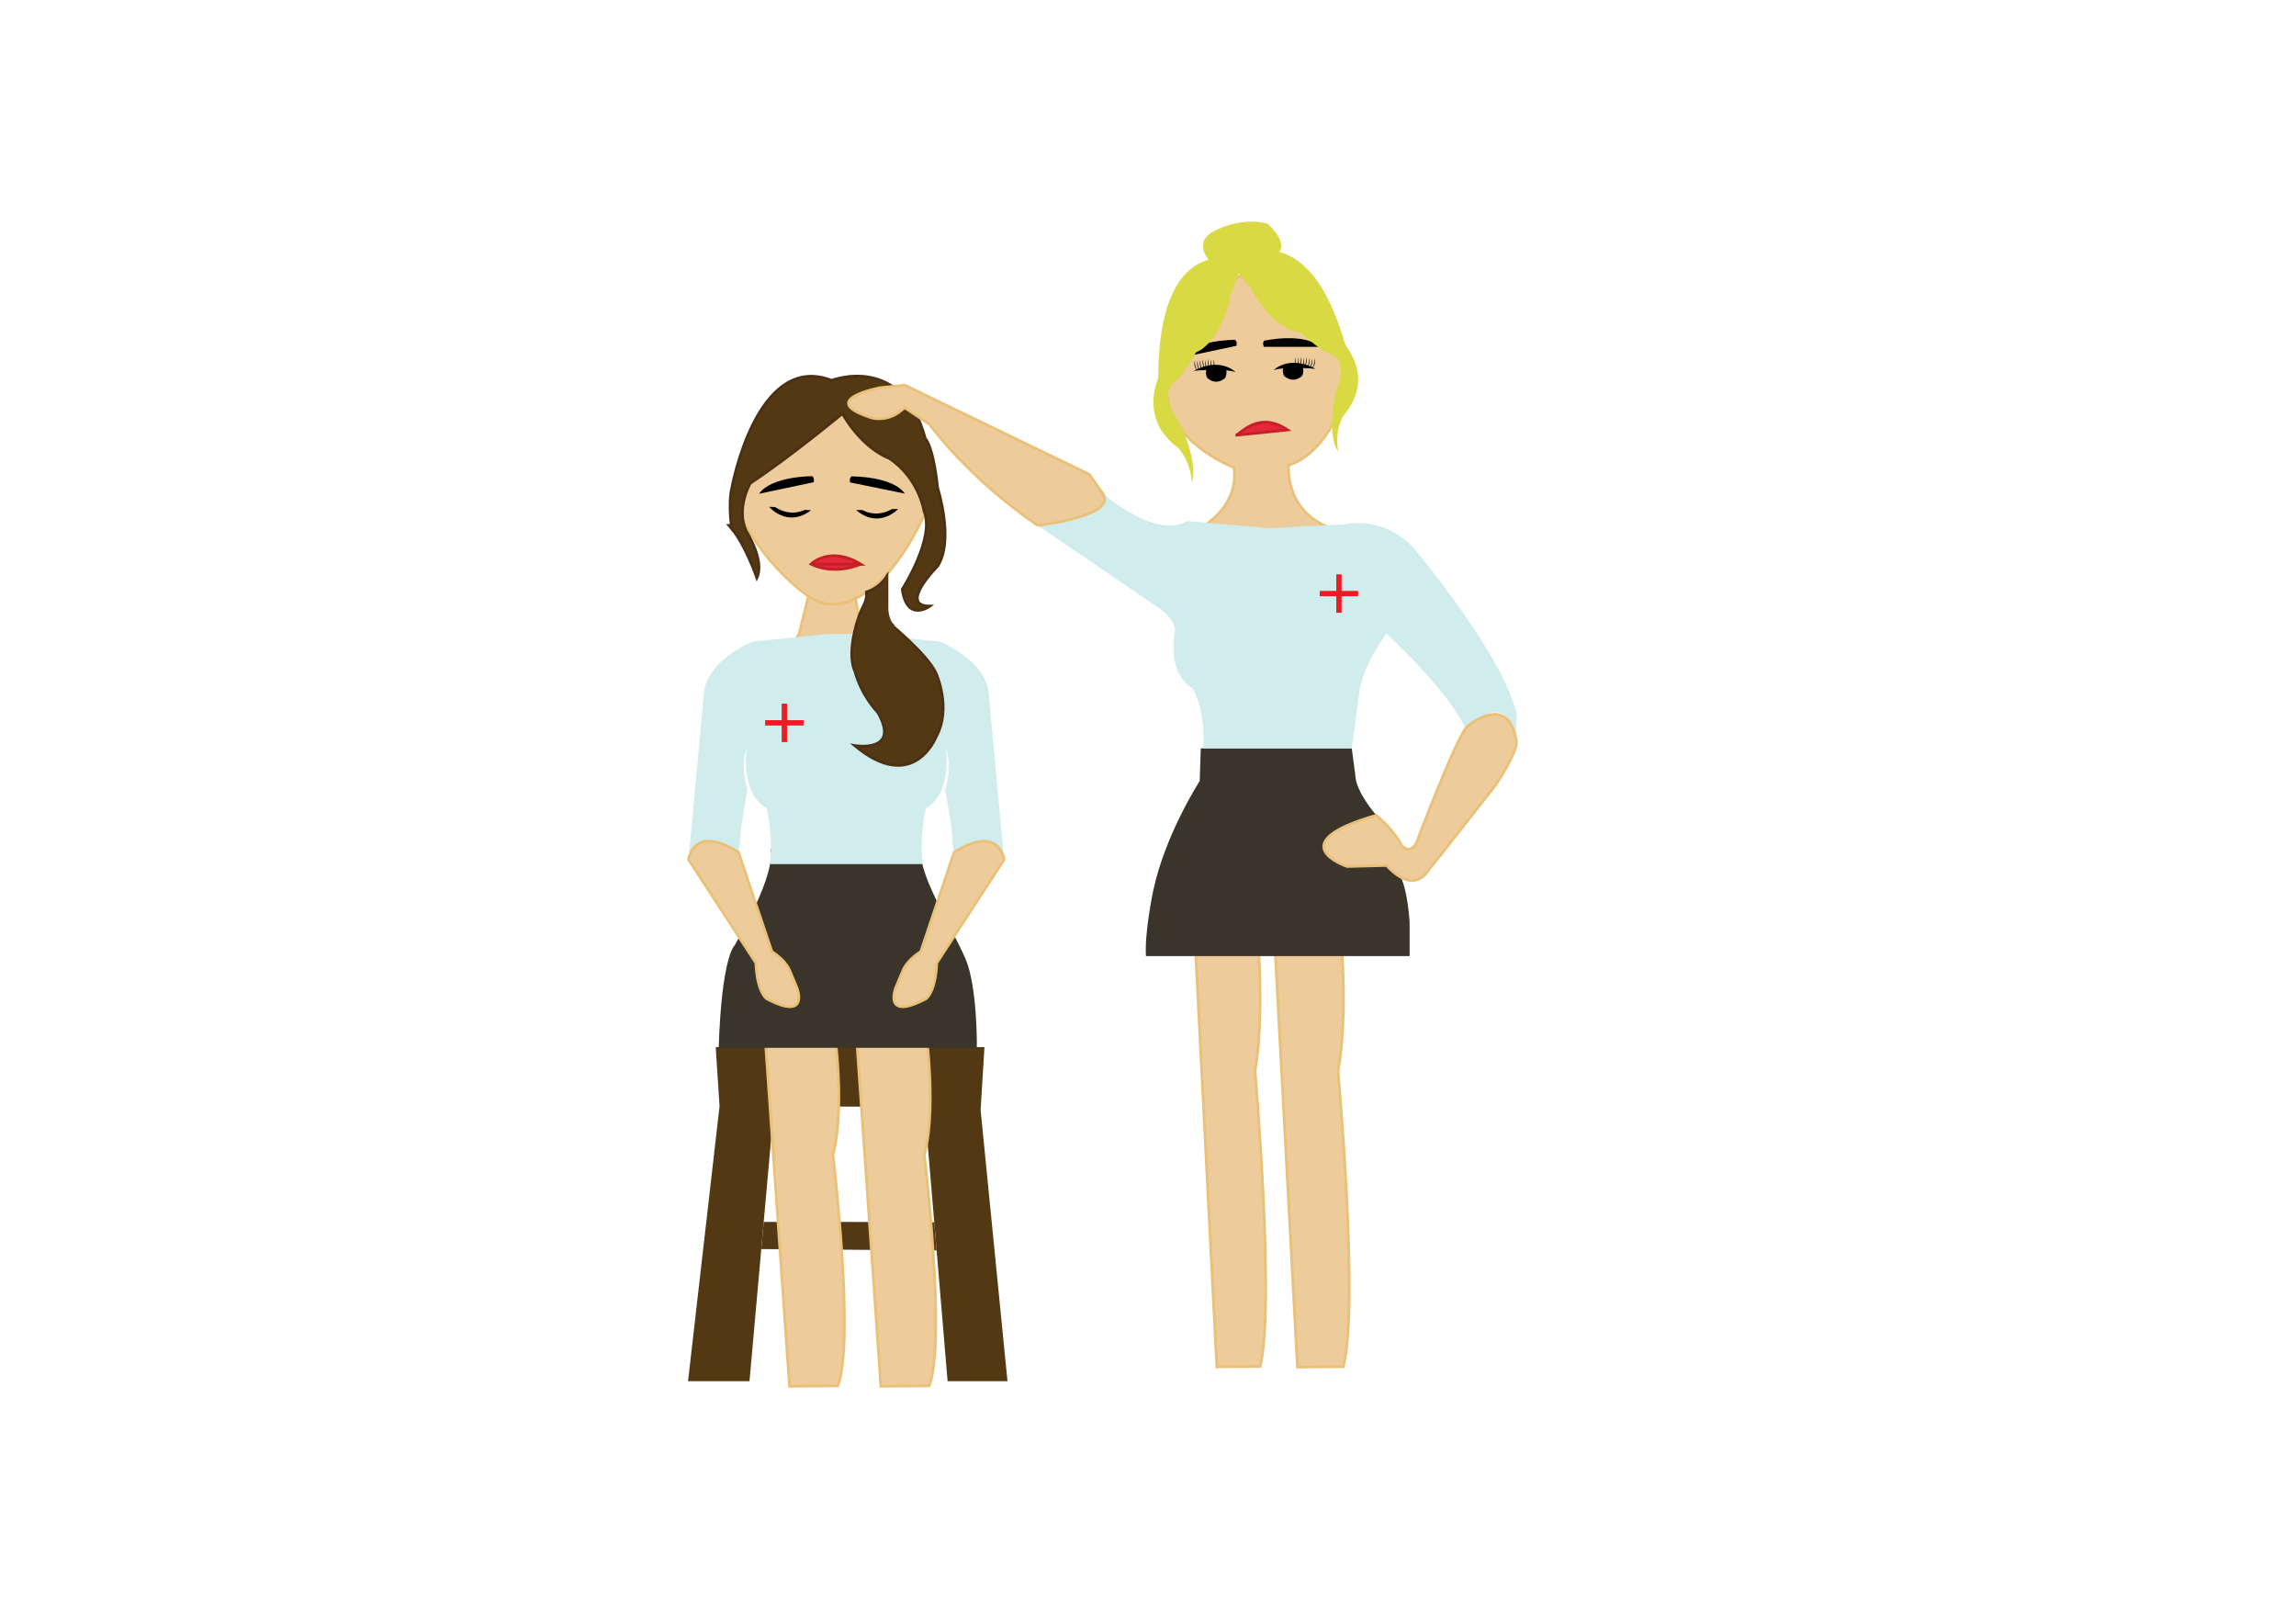 <?xml version="1.0" encoding="utf-8"?>
<!-- Generator: Adobe Illustrator 24.3.0, SVG Export Plug-In . SVG Version: 6.00 Build 0)  -->
<svg version="1.1" xmlns="http://www.w3.org/2000/svg" xmlns:xlink="http://www.w3.org/1999/xlink" x="0px" y="0px"
	 viewBox="0 0 841.89 595.28" style="enable-background:new 0 0 841.89 595.28;" xml:space="preserve">
<style type="text/css">
	.st0{fill:#EECB9B;stroke:#EAC179;stroke-miterlimit:10;}
	.st1{fill:#533814;}
	.st2{fill:#3A342A;}
	.st3{fill:#ED1C24;}
	.st4{fill:#D0ECEC;}
	.st5{fill:#533814;stroke:#4B3014;stroke-miterlimit:10;}
	.st6{fill:#E4273A;stroke:#C42127;stroke-miterlimit:10;}
	.st7{fill:#D9D943;}
</style>
<g id="face">
	<g>
		<path class="st0" d="M275.41,177.3c0.19-0.56,31.35-29.09,31.35-29.09l35.1,33.79c0,0-11.07,29.85-28.16,37.35
			c0,0-8.45,5.63-17.27-0.75c0,0-17.46-11.6-26.84-33.67L275.41,177.3z"/>
		<path class="st0" d="M278.6,241.49c0,0,13.51-4.13,14.64-9.95l3.19-12.95l2.45,1.48l1.81,0.76l1.93,0.52l1.87,0.25l3.23-0.13
			l2.29-0.51l1.91-0.69l1.79-0.93l1.88,10.7c0,0,4.36,12.15,25.34,11.45H278.6z"/>
	</g>
</g>
<g id="chair">
	<g>
		<polygon class="st1" points="262.43,383.88 360.98,383.88 359.57,406.97 369.42,506.36 347.46,506.36 342.57,448.11 
			339.01,405.84 283.83,405.56 279.95,448.9 274.82,506.36 252.29,506.36 263.84,405.56 		"/>
		<polygon class="st1" points="311.7,447.98 316.96,448 342.57,448.11 343.43,458.43 279.15,457.93 280.04,447.98 308.89,447.98 		
			"/>
	</g>
</g>
<g id="legs">
	<path class="st0" d="M305.03,371.16c0,0,5.51,32.67,0.39,52.31c0,0,8.11,67.65,1.81,84.62l-17.74,0.13l-9.43-135.13L305.03,371.16z
		"/>
	<path class="st0" d="M338.54,371.16c0,0,5.51,32.67,0.39,52.31c0,0,8.11,67.65,1.81,84.62L323,508.22l-9.43-135.13L338.54,371.16z"
		/>
</g>
<g id="skirt">
	<path class="st2" d="M263.53,384.16h94.66c0,0,0.28-22.36-4.18-32.68c-4.45-10.32-15.78-28.67-16.24-37.55l-15.78-8.89l-39.53,6.31
		c0,0,3.34,6.59-13.09,35.26C269.37,346.61,264.64,350.33,263.53,384.16z"/>
</g>
<g id="top">
	<g>
		<rect x="279.59" y="258.94" class="st3" width="14.08" height="1.95"/>
		
			<rect x="279.59" y="258.94" transform="matrix(-1.836970e-16 1 -1 -1.836970e-16 546.551 -26.711)" class="st3" width="14.08" height="1.95"/>
	</g>
	<path class="st4" d="M339.12,316.8h-56.88c1.4-10.26-1.13-20.55-1.13-20.55c-9.86-5.47-7.32-22.24-7.32-22.24
		c-2.54,7.76,0.28,15.35,0.28,15.35s-2.53,13.97-2.61,17.43c-0.54,22.76-19,8.35-19,8.35l5.71-61.6
		c1.67-11.9,17.77-18.31,17.77-18.31l27.26-2.77h14.24l27.26,2.77c0,0,16.1,6.41,17.77,18.31l5.71,61.6c0,0-18.47,14.41-19-8.35
		c-0.08-3.46-2.61-17.43-2.61-17.43s2.82-7.59,0.28-15.35c0,0,2.54,16.77-7.32,22.24c0,0-2.53,10.3-1.13,20.55h-56.88"/>
	<g>
		<rect x="280.57" y="264.03" class="st3" width="14.08" height="1.95"/>
		
			<rect x="280.57" y="264.03" transform="matrix(-1.836970e-16 1 -1 -1.836970e-16 552.614 -22.601)" class="st3" width="14.08" height="1.95"/>
	</g>
</g>
<g id="hair">
	<path class="st5" d="M268.35,178.86c0,0,9.01-50.12,36.6-39.42c0,0,25.9-10.14,34.35,21.4c0,0,2.82,2.25,4.5,18.02
		c0,0,6.19,19.15,0,28.72c0,0-14.64,14.64-2.82,14.64c0,0-8.45,6.19-10.14-6.19c0,0,12.11-18.77,7.98-28.63
		c0,0-1.78-12.11-12.86-19.43c0,0-9.3-3-17.08-16.33c0,0-19.71,16.33-33.79,25.53c0,0-5.44,9.39-1.31,17.83
		c0,0,6.76,10.51,3.75,16.89c0,0-4.13-12.01-9.2-18.02C268.35,193.88,266.87,185.21,268.35,178.86z"/>
	<path class="st5" d="M317.72,217.03c0,0,4.5-1.13,7.51-5.82v16.52c0,0,15.02,12.2,18.02,19.15c0,0,5.82,12.76,0,23.28
		c0,0-8.26,21.21-29.85,3.19c0,0,17.08,2.82,8.45-12.2c0,0-5.82-5.69-8.45-15.24c0,0-2.44-4.29,0-14.61
		C315.84,220.97,317.91,222.1,317.72,217.03z"/>
	<path class="st1" d="M325.23,210.21c0,0-0.91,15.62,2.31,18.46s-10.19,4.25-10.19,4.25L325.23,210.21z"/>
</g>
<g id="face_1_">
	<g id="eyes">
		<path d="M313.93,186.98h2.32c0,0,4.79,3.1,10.84-0.35h2.24C329.34,186.63,322.24,194.16,313.93,186.98z"/>
		<path d="M297.37,187.06l-2.32-0.14c0,0-4.96,2.81-10.8-1l-2.24-0.13C282.01,185.79,288.65,193.73,297.37,187.06z"/>
		<path class="st6" d="M297.37,206.83c0,0,6.81-6.95,18.26,0C315.62,206.83,306.52,211.15,297.37,206.83z"/>
		<line class="st6" x1="297.37" y1="206.83" x2="315.62" y2="206.83"/>
	</g>
	<g id="eyebrows">
		<path d="M312.19,174.66c0,0,14.98-0.2,19.6,6.3l-20.05-4.09C311.74,176.87,311.23,175.61,312.19,174.66z"/>
		<path d="M297.87,174.58c0,0-14.98-0.09-19.55,6.45l20.02-4.24C298.34,176.79,298.84,175.53,297.87,174.58z"/>
	</g>
</g>
<g id="arms">
	<path class="st0" d="M252.46,315.13c0,0,1.7-13.21,18.35-2.64l12.23,36.4c0,0,4.48,2.59,6.4,6.61l2.8,6.69
		c0,0,4.79,12.39-11.17,3.94c0,0-3.42-2.16-3.92-13.09L252.46,315.13z"/>
	<path class="st0" d="M368.19,315.13c0,0-1.7-13.21-18.35-2.64l-12.23,36.4c0,0-4.48,2.59-6.4,6.61l-2.8,6.69
		c0,0-4.79,12.39,11.17,3.94c0,0,3.42-2.16,3.92-13.09L368.19,315.13z"/>
</g>
<g id="doctor2">
	<g id="Layer_13">
		<path class="st0" d="M472.52,170.5c0,0-1.69,15.96,14.27,22.71l-48.32,1.31c0,0,16.22-7.45,13.97-23.16
			c0,0-21.35-7.85-24.28-24.99s0-29.38,0-29.38l31.51-18.76l27.12,18.11l7.51,12.66l-2.53,20.14
			C491.76,149.14,485.47,166.57,472.52,170.5z"/>
		<path d="M463.49,124.91c0,0,14.64-3.19,20.46,2.25h-20.46C463.49,127.16,462.74,126.04,463.49,124.91z"/>
		<path class="st6" d="M453.02,159.59c1.74-0.18,8.17-9.29,19.15-1.97L453.02,159.59z"/>
		<path d="M452.88,124.58c0,0-14.98-0.09-19.55,6.45l20.02-4.24C453.35,126.78,453.85,125.52,452.88,124.58z"/>
		<g>
			<path d="M482.42,135.22c0,0-10.98-1.03-15.39,0.47C467.03,135.69,472.57,129.97,482.42,135.22z"/>
			<path d="M477.4,137.83c0,0-2.91,3.1-6.57,0c0,0-1.02-2.03,0-3.75l6.57-0.12C477.4,133.96,478.53,135.95,477.4,137.83z"/>
			<path d="M481.41,134.71c0,0,1.2-1.12,0.55-3.44c0,0,0.21,2.34-0.75,3.44"/>
			<path d="M479.41,134.63c0,0,1.2-1.12,0.55-3.44c0,0,0.21,2.34-0.75,3.44"/>
			<path d="M480.38,134.78c0,0,1.2-1.12,0.55-3.44c0,0,0.21,2.34-0.75,3.44"/>
			<path d="M478.38,134.35c0,0,1.2-1.12,0.55-3.44c0,0,0.21,2.34-0.75,3.44"/>
			<path d="M477.44,134.6c0,0,1.2-1.12,0.55-3.44c0,0,0.21,2.34-0.75,3.44"/>
			<path d="M475.5,134.35c0,0,1.2-1.12,0.55-3.44c0,0,0.21,2.34-0.75,3.44"/>
			<path d="M476.49,134.16c0,0,1.2-1.12,0.55-3.44c0,0,0.21,2.34-0.75,3.44"/>
			<path d="M474.35,134.35c0,0,1.2-1.12,0.55-3.44c0,0,0.21,2.34-0.75,3.44"/>
		</g>
		<g>
			<path d="M437.68,135.95c0,0,10.98-1.03,15.39,0.47C453.07,136.42,447.54,130.7,437.68,135.95z"/>
			<path d="M442.7,138.56c0,0,2.91,3.1,6.57,0c0,0,1.02-2.03,0-3.75l-6.57-0.12C442.7,134.69,441.58,136.68,442.7,138.56z"/>
			<path d="M438.7,135.44c0,0-1.2-1.12-0.55-3.44c0,0-0.21,2.34,0.75,3.44"/>
			<path d="M440.7,135.37c0,0-1.2-1.12-0.55-3.44c0,0-0.21,2.34,0.75,3.44"/>
			<path d="M439.72,135.51c0,0-1.2-1.12-0.55-3.44c0,0-0.21,2.34,0.75,3.44"/>
			<path d="M441.72,135.08c0,0-1.2-1.12-0.55-3.44c0,0-0.21,2.34,0.75,3.44"/>
			<path d="M442.67,135.33c0,0-1.2-1.12-0.55-3.44c0,0-0.21,2.34,0.75,3.44"/>
			<path d="M444.6,135.08c0,0-1.2-1.12-0.55-3.44c0,0-0.21,2.34,0.75,3.44"/>
			<path d="M443.61,134.89c0,0-1.2-1.12-0.55-3.44c0,0-0.21,2.34,0.75,3.44"/>
			<path d="M445.75,135.08c0,0-1.2-1.12-0.55-3.44c0,0-0.21,2.34,0.75,3.44"/>
		</g>
		<path class="st7" d="M452.6,95.24c0,0,26.76-18.99,40.76,31.57c0,0,11.02,11.83-0.87,25.75c0,0-3.32,5.59-1.75,13.08
			c0,0-4.55-4.97-0.96-21.9c0,0,5.23-11.16-1.89-13.97c0,0-3.2-0.68-10.93-7.89c0,0-9.48,0.11-18.4-16.25l-4.32-5.31l-2.84,7.35
			c-4.06,18.9-12.83,21.48-12.83,21.48c-5.29,9.42-8.07,11-8.07,11c-5.85,4.83,1.82,14.51,1.82,14.51
			c7.62,15.92,4.69,22.18,4.69,22.18c-0.46-7.94-4.95-12.59-4.95-12.59c-14.52-10.55-7.37-25.51-7.37-25.51
			c0.02-54.55,29.55-43.16,29.55-43.16"/>
		<path class="st7" d="M445.97,98.23c0,0-10.93-8.88,0-13.95c10.93-5.07,18.81-2.25,18.81-2.25s9.62,8.02,2.25,12.11
			C459.66,98.23,445.97,98.23,445.97,98.23z"/>
		<path class="st0" d="M490.1,325.65c0,0,5.29,41.86,0.51,67.01c0,0,7.84,86.68,1.92,108.41l-16.79,0.13l-9.27-173.14L490.1,325.65z
			"/>
		<path class="st0" d="M459.67,325.56c0,0,5.02,41.87,0.51,67.01c0,0,7.45,86.69,1.86,108.41l-15.87,0.12l-8.83-173.14
			L459.67,325.56z"/>
	</g>
	<g id="Layer_12">
		<path class="st2" d="M420.2,350.51h96.67v-12.58c0,0-0.68-11.33-3.25-16.36l-8.95-22.68c0,0-7.51-8.45-7.7-14.64l-1.31-9.9h-55.37
			l-0.38,11.97c0,0-12.76,19.71-17.08,40.36C422.82,326.67,419.63,341.88,420.2,350.51z"/>
		<path class="st4" d="M404.26,180.78c0,0,19.37,17.19,31.06,10.25l29.37,2.55l28.34-1.31c0,0,15.89-4.22,27.7,11.54
			c0,0,31.27,37.84,35.34,58.06v9.94c0,0-1.59-20.55-18.75-4.64c0,0-3.78-11.26-28.98-34.91c0,0-8.46,11.33-9.85,21.12
			c-0.28,1.97-2.82,20.98-2.82,20.98h-54.48c0,0,1.27-12.81-3.94-22.1c0,0-9.43-4.08-6.34-21.4c0,0-0.14-4.26-7.04-8.68
			l-43.36-29.54h4.22l8.41-3.52L404.26,180.78z"/>
		<path class="st0" d="M537.89,266.42c0,0,15.02-12.95,18.02,4.88c0,0,1.88,2.25-7.51,16.52c0,0-23.46,30.03-24.03,30.41
			c-0.56,0.38-5.07,10.7-15.96-0.94l-14.45,0.38c0,0-25.15-8.45,10.7-18.77c0,0,6.76,5.63,9.39,11.26c0,0,3.38,3.38,5.44-1.5
			C519.49,308.65,533.76,270.93,537.89,266.42z"/>
		<g>
			<rect x="483.92" y="216.64" class="st3" width="14.08" height="1.95"/>
			
				<rect x="483.92" y="216.64" transform="matrix(-1.836970e-16 1 -1 -1.836970e-16 708.578 -273.344)" class="st3" width="14.08" height="1.95"/>
		</g>
		<path class="st0" d="M380.5,192.63c0,0,29.78-3.44,23.76-11.85c-1.51-2.1-2.26-3.15-2.54-3.55c-0.85-1.18,2.54,3.55,2.54,3.55l0,0
			l-4.9-6.91l-67.58-32.66l-9.1,0.94c0,0-23.94,4.5-2.91,11.07c0,0,4.44,1.37,9.3-1.69l2.71-2.06l9.13,6.19
			C340.92,155.67,355.08,175.32,380.5,192.63"/>
	</g>
</g>
</svg>
